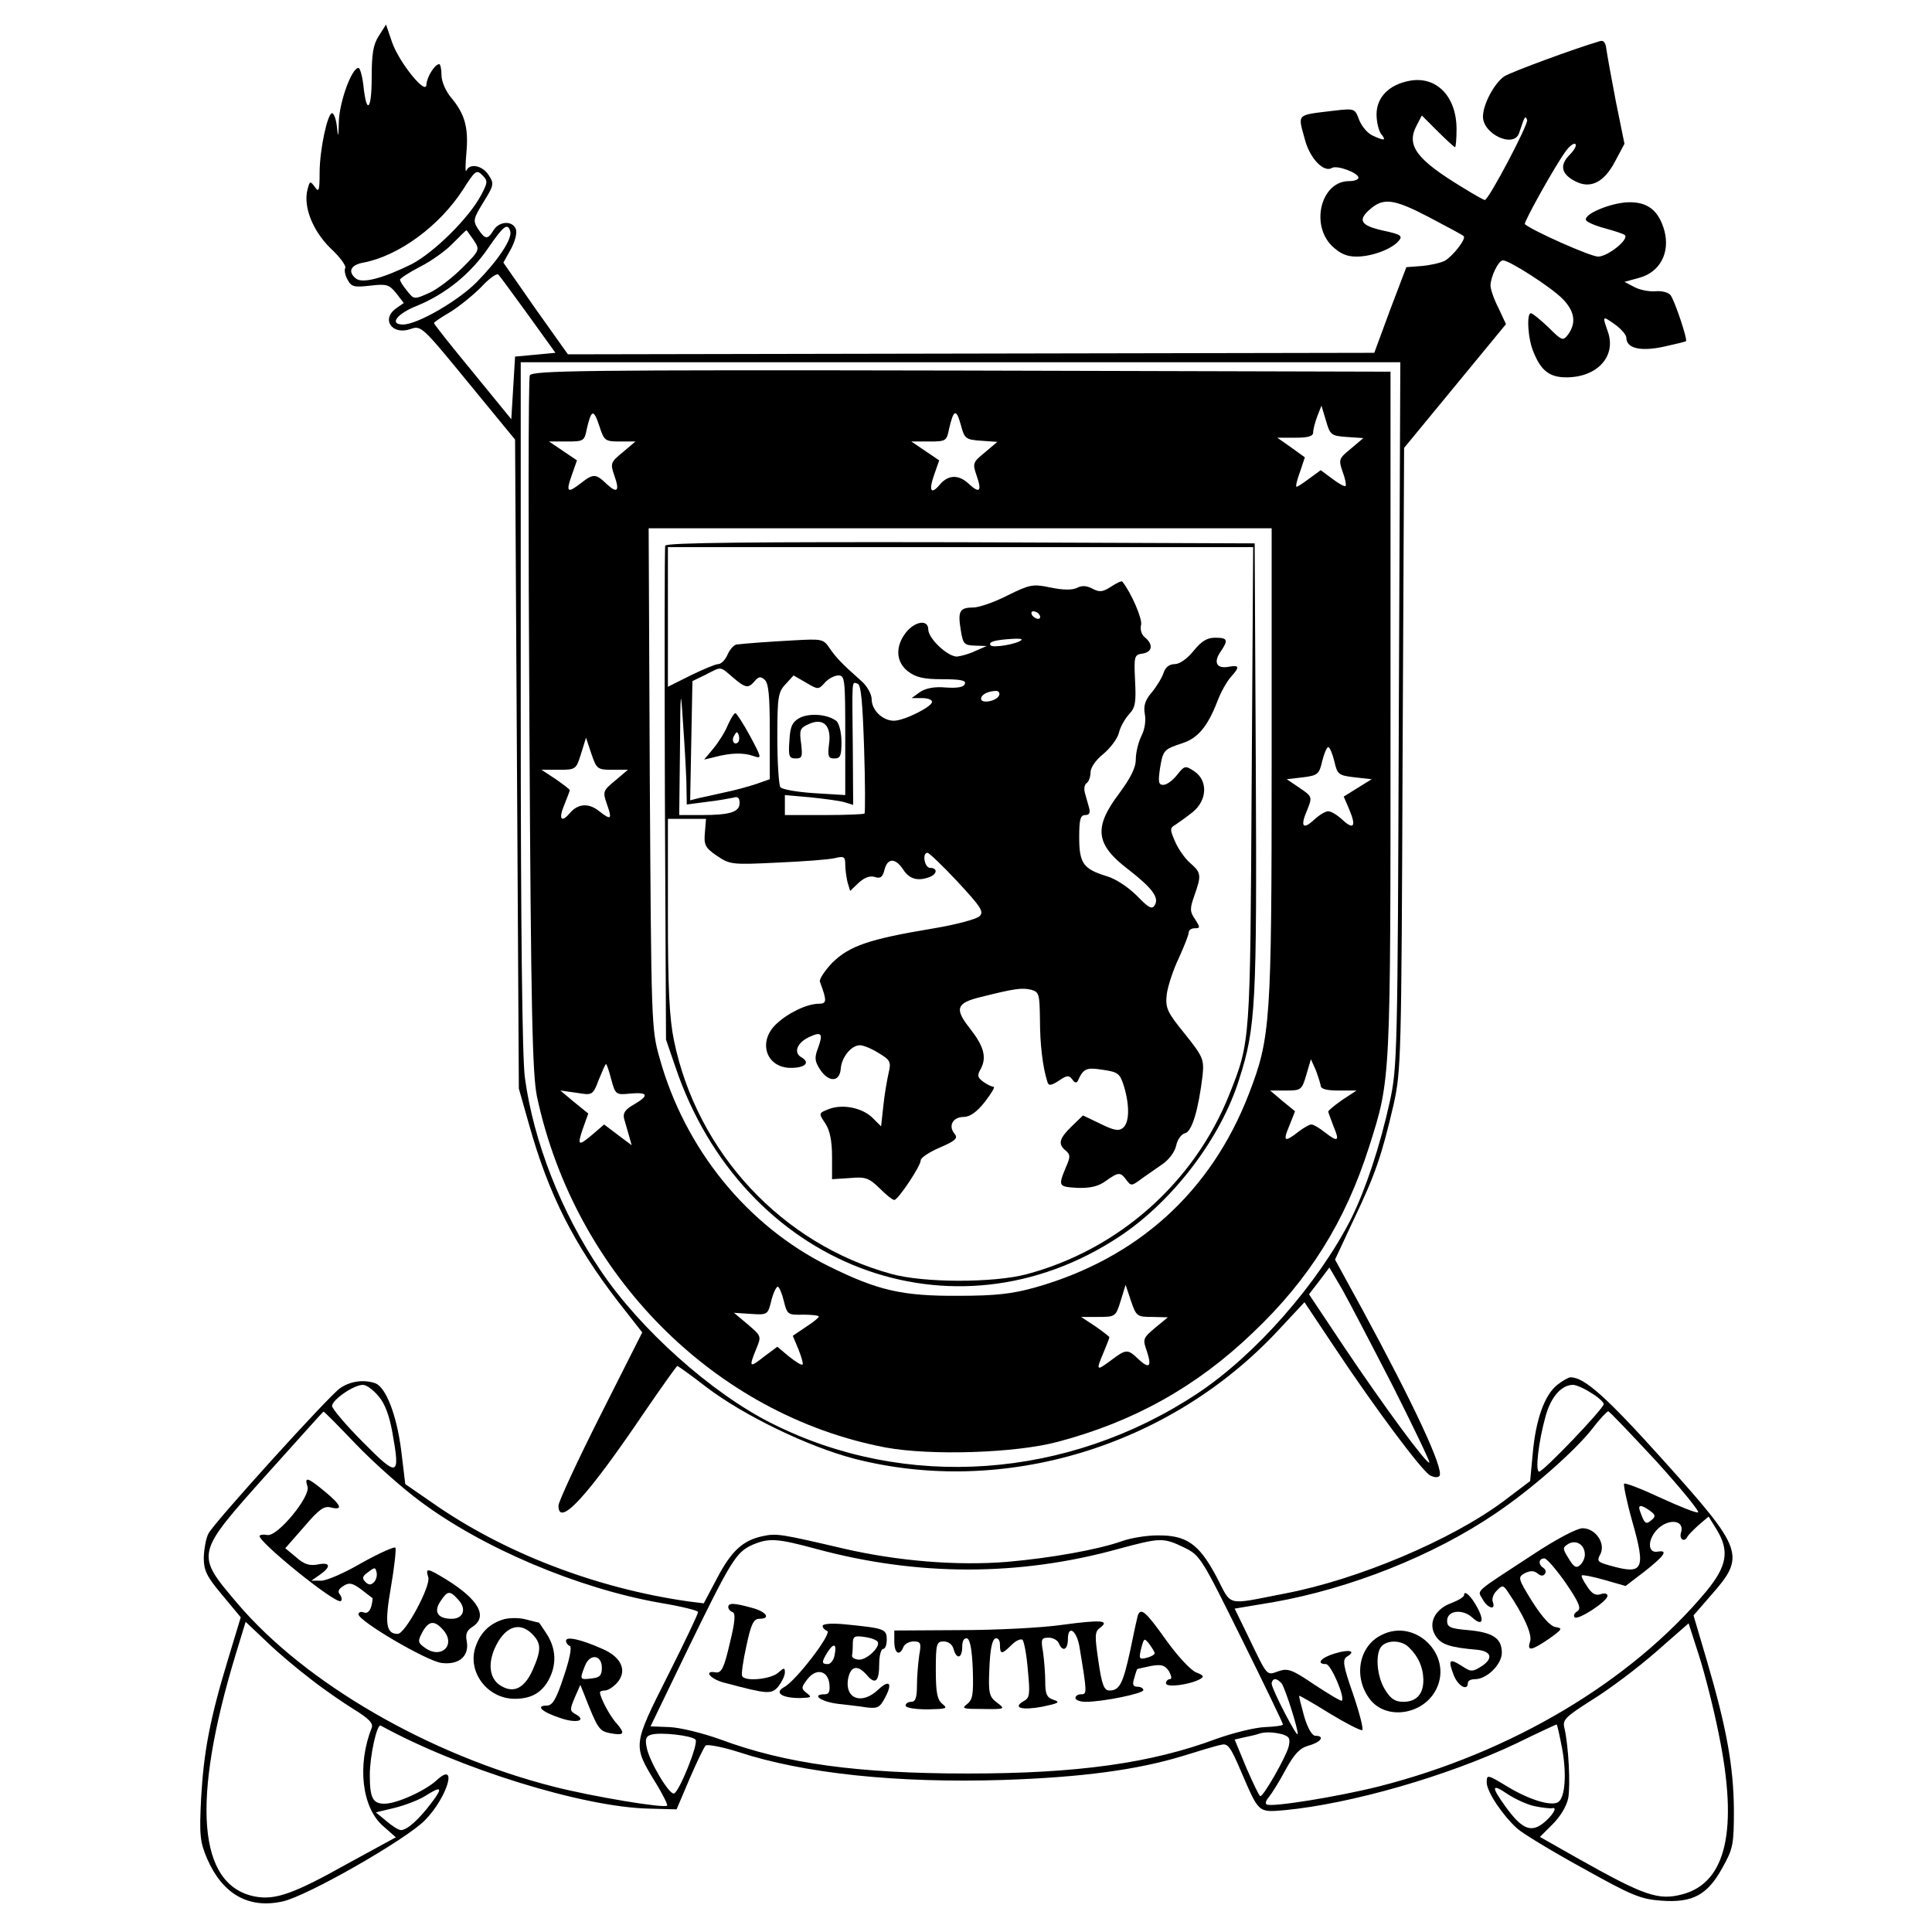 <?xml version="1.0" standalone="no"?>
<!DOCTYPE svg PUBLIC "-//W3C//DTD SVG 20010904//EN"
 "http://www.w3.org/TR/2001/REC-SVG-20010904/DTD/svg10.dtd">
<svg version="1.0" xmlns="http://www.w3.org/2000/svg"
 width="512pt" height="512pt" viewBox="0 0 512 512"
 preserveAspectRatio="xMidYMid meet">
<g transform="translate(0,512) scale(0.1,-0.1)"
fill="#000000" stroke="none">
<path d="M1004 5025 c-15 -23 -19 -47 -19 -112 0 -86 -14 -98 -22 -19 -3 25
-9 46 -13 46 -18 0 -50 -89 -52 -141 -1 -43 -2 -46 -5 -16 -2 20 -8 37 -13 37
-12 0 -33 -97 -33 -158 0 -48 -2 -53 -13 -37 -12 16 -13 16 -19 -7 -12 -46 14
-110 61 -156 25 -23 42 -47 39 -52 -3 -5 -1 -19 6 -31 10 -19 17 -21 60 -16
44 5 50 3 69 -20 l20 -26 -20 -14 c-41 -29 -11 -72 38 -55 28 10 31 7 153
-142 l124 -151 5 -860 5 -860 27 -95 c52 -186 119 -317 235 -468 l65 -83 -111
-220 c-61 -121 -111 -229 -111 -239 0 -59 76 23 228 248 46 67 85 122 87 122
2 0 37 -25 77 -56 100 -76 270 -158 393 -190 395 -101 835 32 1122 340 l70 75
78 -117 c109 -164 233 -330 255 -342 12 -6 21 -6 25 -1 11 19 -66 185 -207
445 l-70 128 50 107 c57 119 74 170 105 303 20 90 21 121 24 917 l4 824 135
164 135 164 -20 43 c-12 23 -21 50 -21 59 0 23 21 67 33 67 17 0 126 -70 157
-101 33 -33 38 -64 16 -95 -14 -18 -16 -18 -53 19 -21 20 -42 37 -46 37 -12 0
-8 -69 7 -103 20 -50 43 -67 87 -67 82 0 133 56 110 121 -15 43 -15 43 19 19
17 -12 30 -28 30 -35 0 -28 37 -37 98 -24 31 7 58 13 60 15 5 3 -30 108 -41
122 -5 7 -24 12 -41 10 -17 -1 -42 4 -56 12 l-25 13 40 11 c54 15 81 66 66
124 -15 54 -44 77 -95 76 -46 -1 -119 -31 -113 -47 1 -5 24 -15 50 -22 26 -7
50 -15 53 -18 12 -11 -45 -57 -71 -57 -20 0 -175 69 -194 86 -4 4 83 160 109
194 10 14 22 22 25 18 4 -3 -3 -16 -15 -28 -27 -27 -23 -50 12 -69 41 -23 78
-6 108 51 l25 47 -23 113 c-12 62 -23 124 -25 138 -2 17 -7 24 -17 21 -71 -21
-233 -81 -253 -93 -27 -18 -57 -75 -57 -107 0 -47 83 -85 96 -43 15 45 16 47
21 34 4 -11 -102 -212 -112 -212 -3 0 -28 14 -57 32 -124 75 -152 112 -124
165 l14 27 42 -42 c23 -23 44 -42 46 -42 2 0 4 21 4 48 0 86 -53 141 -124 128
-55 -10 -88 -44 -88 -89 0 -21 6 -44 12 -52 15 -18 9 -19 -23 -4 -13 6 -28 24
-35 41 -11 30 -12 31 -64 25 -106 -13 -99 -6 -79 -80 14 -49 50 -85 71 -72 13
8 70 -13 70 -26 0 -5 -11 -9 -25 -9 -73 0 -103 -113 -46 -171 22 -21 39 -29
66 -29 41 0 94 20 112 42 11 13 5 17 -42 27 -58 13 -67 27 -37 54 37 34 64 31
158 -18 49 -26 91 -48 93 -51 7 -7 -29 -53 -50 -65 -12 -6 -39 -12 -62 -14
l-40 -3 -43 -113 -42 -114 -1068 -2 -1069 -2 -86 121 -85 122 20 36 c11 20 17
44 13 53 -9 23 -44 21 -59 -3 -16 -26 -22 -25 -41 3 -14 22 -13 27 14 71 28
45 29 49 14 72 -17 26 -50 32 -59 12 -3 -7 -3 14 0 47 6 67 -4 103 -41 147
-14 17 -25 42 -25 59 0 16 -3 29 -6 29 -12 0 -33 -35 -34 -54 0 -31 -72 58
-91 112 l-16 47 -19 -30z m271 -422 c-33 -62 -125 -152 -184 -183 -77 -38
-131 -52 -148 -38 -22 18 -14 36 20 42 94 18 202 97 265 195 31 49 35 52 50
37 15 -15 15 -19 -3 -53z m77 -95 c7 -20 -32 -78 -89 -136 -50 -50 -157 -112
-195 -112 -38 0 -16 29 38 50 75 31 141 84 188 153 40 58 51 67 58 45z m-97
-24 c17 -26 17 -27 -30 -74 -26 -26 -65 -56 -87 -66 -40 -18 -41 -18 -59 5
-11 13 -19 26 -19 30 0 3 24 19 53 34 30 15 69 43 87 62 19 19 35 35 36 35 1
0 9 -12 19 -26z m145 -199 l72 -100 -53 -5 -54 -5 -5 -83 -5 -83 -102 125
c-57 69 -103 127 -103 130 0 2 19 15 43 29 23 14 60 44 82 66 21 23 42 38 46
33 4 -4 39 -52 79 -107z m2307 -1057 c-3 -901 -4 -936 -24 -1028 -26 -118 -64
-232 -102 -309 -88 -173 -254 -362 -408 -464 -343 -227 -773 -258 -1128 -79
-158 79 -349 249 -454 406 -103 152 -177 340 -200 510 -7 51 -11 394 -11 987
l0 909 1165 0 1166 0 -4 -932z m-16 -1781 c55 -109 99 -201 97 -203 -6 -6
-119 147 -227 308 l-92 138 27 35 27 36 34 -58 c18 -32 78 -147 134 -256z"/>
<path d="M1404 4125 c-4 -8 -4 -426 -1 -928 4 -762 8 -924 20 -983 101 -472
471 -844 924 -930 119 -22 344 -15 456 15 201 53 368 146 517 289 150 142 245
295 308 492 58 183 57 166 57 1150 l0 905 -1138 3 c-1007 2 -1138 0 -1143 -13z
m2165 -163 l44 -3 -33 -28 c-32 -26 -33 -29 -22 -61 7 -18 10 -35 8 -38 -3 -2
-18 6 -35 19 l-31 23 -30 -22 c-16 -12 -31 -22 -34 -22 -3 0 1 18 9 39 l13 39
-36 26 -37 26 48 0 c34 0 47 4 47 14 0 8 5 27 11 43 l11 28 12 -40 c11 -38 14
-40 55 -43z m-1926 -12 l41 0 -33 -28 c-33 -27 -34 -30 -23 -62 15 -42 8 -49
-21 -22 -28 27 -35 27 -67 2 -36 -28 -41 -25 -25 20 l14 40 -37 25 -37 25 47
0 c44 0 47 1 53 33 12 52 18 54 33 9 13 -40 15 -42 55 -42z m957 2 l43 -3 -33
-28 c-32 -26 -33 -29 -22 -61 15 -43 8 -49 -22 -21 -26 24 -54 23 -76 -4 -23
-27 -29 -15 -15 25 l14 40 -37 25 -37 25 47 0 c44 0 47 1 53 33 12 52 19 55
31 12 10 -38 13 -40 54 -43z m770 -856 c0 -685 -3 -726 -60 -874 -100 -260
-295 -437 -567 -514 -61 -17 -105 -22 -203 -22 -149 -1 -214 14 -345 79 -215
107 -380 310 -447 551 -22 77 -22 94 -26 742 l-3 662 825 0 826 0 0 -624z
m-1747 -16 l41 0 -33 -28 c-33 -27 -34 -30 -23 -62 15 -42 12 -45 -21 -19 -28
22 -56 19 -77 -6 -23 -27 -30 -15 -15 21 8 20 15 38 15 40 0 2 -17 15 -37 29
l-38 25 46 0 c45 0 46 1 59 43 l13 42 14 -42 c14 -41 16 -43 56 -43z m1913 23
c8 -36 12 -38 54 -43 l45 -5 -37 -23 -37 -23 15 -35 c19 -45 11 -54 -19 -26
-13 12 -29 22 -37 22 -8 0 -24 -10 -37 -22 -30 -28 -38 -19 -19 25 14 35 14
36 -20 59 l-34 23 43 5 c39 5 43 8 51 43 5 20 12 37 16 37 4 0 11 -17 16 -37z
m-36 -860 c0 -9 16 -13 47 -13 l48 0 -38 -25 c-20 -14 -37 -28 -37 -31 0 -2 7
-20 14 -39 17 -40 12 -43 -24 -15 -14 11 -29 20 -35 20 -5 0 -21 -9 -35 -20
-36 -28 -41 -25 -23 17 l15 38 -33 27 -33 28 41 0 c41 0 43 1 55 42 l12 41 13
-29 c6 -16 12 -35 13 -41z m-1880 16 c11 -40 12 -41 51 -37 47 4 50 -5 9 -29
-23 -13 -30 -23 -26 -38 3 -11 9 -31 13 -45 l7 -25 -36 27 -37 28 -29 -25
c-40 -34 -43 -32 -27 15 l14 39 -37 30 -37 31 43 -6 c42 -7 43 -7 59 35 9 22
17 41 19 41 2 0 8 -18 14 -41z m457 -586 c9 -37 11 -38 51 -37 23 0 42 -2 42
-5 0 -3 -16 -16 -35 -28 l-34 -23 15 -36 c8 -20 13 -38 11 -40 -3 -3 -18 7
-36 21 l-31 26 -35 -26 c-39 -31 -41 -29 -21 20 14 34 14 34 -22 65 l-37 31
45 -3 c44 -3 45 -2 54 35 5 20 13 37 17 37 4 0 11 -17 16 -37z m976 -43 l42
-1 -34 -28 c-32 -27 -33 -30 -22 -61 14 -42 7 -49 -22 -22 -29 28 -33 27 -74
-4 -38 -28 -39 -27 -18 23 8 19 15 37 15 39 0 2 -17 15 -37 29 l-38 25 46 0
c45 0 46 1 59 43 l13 42 14 -42 c14 -41 16 -43 56 -43z"/>
<path d="M1763 3674 c-2 -6 -2 -303 -1 -660 l3 -649 24 -70 c178 -531 737
-745 1179 -451 140 93 267 259 316 416 44 137 47 198 44 828 l-3 592 -779 3
c-550 1 -780 -1 -783 -9z m1554 -636 c-4 -682 -3 -677 -59 -818 -93 -234 -294
-412 -538 -477 -88 -23 -272 -23 -358 1 -289 79 -515 321 -576 619 -12 58 -16
138 -16 332 l0 255 50 0 51 0 -3 -37 c-3 -32 1 -40 32 -61 34 -23 39 -24 160
-18 69 3 137 8 153 12 24 6 27 3 27 -17 0 -13 3 -34 6 -47 l7 -23 22 21 c15
14 30 20 43 16 15 -5 21 -1 26 19 8 32 29 32 50 0 16 -25 39 -31 70 -19 20 8
21 24 1 24 -15 0 -22 40 -7 40 4 0 40 -34 80 -77 62 -67 70 -79 58 -91 -8 -8
-65 -23 -126 -33 -168 -28 -219 -46 -264 -90 -21 -22 -36 -45 -33 -51 19 -51
18 -58 -3 -58 -31 0 -81 -24 -112 -53 -51 -47 -28 -117 38 -117 38 0 52 14 28
28 -22 12 -12 39 21 54 32 15 37 9 23 -29 -10 -26 -9 -35 5 -57 23 -35 52 -34
55 1 2 31 28 63 51 63 9 0 31 -9 50 -21 30 -18 33 -23 26 -52 -4 -18 -11 -57
-14 -87 l-6 -55 -22 22 c-27 27 -79 38 -116 24 -28 -11 -28 -11 -10 -38 12
-18 18 -46 18 -88 l0 -60 47 3 c42 4 51 0 79 -27 17 -17 34 -31 39 -31 10 0
70 90 70 105 0 7 23 22 51 34 42 18 48 25 39 36 -18 21 -5 45 24 45 16 0 35
13 56 40 17 22 28 40 23 40 -5 0 -17 6 -27 13 -16 12 -17 17 -6 36 15 30 7 59
-30 106 -41 52 -36 67 30 83 88 22 108 25 133 19 21 -6 22 -12 23 -79 0 -64 7
-126 20 -166 3 -10 10 -9 30 4 22 15 27 15 36 3 5 -8 11 -10 14 -4 15 33 22
37 66 30 42 -6 46 -10 57 -45 15 -51 14 -95 -3 -109 -11 -9 -24 -7 -60 11
l-46 22 -30 -29 c-33 -32 -37 -47 -16 -64 13 -11 13 -17 0 -46 -20 -49 -19
-50 32 -53 33 -1 55 4 74 18 34 24 39 25 55 3 12 -16 14 -16 36 0 13 10 39 27
57 40 20 13 35 34 39 51 3 16 14 31 24 33 18 5 35 62 46 153 4 42 2 49 -47
110 -47 58 -52 68 -48 105 3 22 17 65 32 96 14 31 26 61 26 67 0 7 7 12 16 12
15 0 15 2 1 24 -14 20 -14 28 -2 62 19 54 19 61 -11 87 -14 12 -32 38 -40 57
-14 32 -14 36 2 45 9 6 30 21 45 33 39 32 40 84 4 108 -24 16 -26 15 -46 -10
-11 -14 -27 -26 -36 -26 -13 0 -14 8 -9 43 8 49 10 51 58 67 42 13 68 44 94
111 9 24 25 53 36 65 24 27 23 32 -6 27 -31 -6 -41 11 -22 39 22 32 20 38 -14
38 -21 0 -36 -9 -57 -35 -17 -21 -37 -35 -50 -35 -14 0 -24 -8 -29 -22 -4 -13
-18 -36 -31 -52 -19 -22 -23 -37 -19 -59 3 -16 0 -40 -9 -57 -8 -16 -15 -44
-15 -62 0 -23 -14 -50 -45 -92 -67 -89 -62 -134 25 -200 63 -49 83 -75 70 -95
-7 -12 -16 -7 -47 25 -23 23 -56 45 -80 52 -62 19 -73 34 -73 103 0 47 3 59
16 59 11 0 14 6 10 20 -3 11 -8 29 -11 39 -3 11 -1 22 5 26 5 3 10 16 10 28 0
13 14 33 34 49 18 15 37 40 41 55 3 15 16 38 27 50 17 18 19 32 16 90 -3 64
-2 68 20 71 26 4 29 24 6 43 -9 7 -13 21 -10 33 4 16 -27 87 -50 115 -2 2 -15
-4 -30 -14 -22 -14 -30 -15 -49 -5 -15 8 -28 9 -41 2 -13 -6 -36 -6 -70 1 -47
10 -55 8 -114 -21 -35 -18 -76 -32 -91 -32 -36 0 -41 -10 -33 -59 6 -38 9 -41
38 -42 l31 -1 -30 -13 c-16 -8 -39 -14 -49 -15 -25 0 -76 48 -76 72 0 27 -35
22 -59 -8 -29 -37 -27 -78 5 -103 21 -16 41 -21 91 -21 47 0 64 -3 60 -12 -2
-9 -19 -12 -50 -10 -31 3 -54 -2 -69 -12 l-22 -16 27 0 c15 0 27 -4 27 -10 0
-13 -74 -50 -101 -50 -30 0 -59 28 -59 57 0 13 -12 35 -27 48 -52 46 -68 63
-85 88 -16 24 -21 24 -95 20 -70 -4 -114 -7 -151 -11 -7 -1 -18 -13 -24 -27
-6 -14 -17 -25 -25 -25 -7 0 -40 -14 -73 -30 l-60 -30 0 185 0 185 776 0 775
0 -4 -632z m-562 452 c3 -5 2 -10 -4 -10 -5 0 -13 5 -16 10 -3 6 -2 10 4 10 5
0 13 -4 16 -10z m-48 -66 c-11 -11 -77 -22 -82 -14 -6 9 10 14 58 17 17 1 27
0 24 -3z m-765 -99 c34 -29 41 -30 58 -10 10 12 16 13 26 4 11 -9 14 -43 14
-138 l0 -126 -37 -13 c-21 -7 -58 -17 -83 -22 -25 -6 -55 -12 -68 -15 l-23 -6
3 158 3 158 35 17 c43 22 37 23 72 -7z m244 -14 c9 10 25 19 36 19 17 0 18
-11 18 -158 l0 -159 -82 5 c-46 3 -86 10 -90 16 -4 6 -8 65 -8 130 0 109 2
122 22 143 l21 23 33 -19 c32 -19 33 -19 50 0z m104 -175 c3 -92 3 -170 1
-172 -2 -2 -51 -4 -108 -4 l-103 0 0 26 0 27 68 -6 c37 -4 77 -9 90 -13 l23
-7 -1 154 c-2 186 -3 172 13 167 9 -3 13 -51 17 -172z m-471 -89 l1 -59 53 7
c28 3 60 9 70 11 12 4 17 0 17 -14 0 -24 -25 -32 -102 -32 l-58 0 2 173 c1
163 2 167 8 72 4 -55 8 -126 9 -158z m829 231 c-5 -16 -48 -24 -48 -10 0 11
17 20 38 21 8 1 12 -5 10 -11z"/>
<path d="M1929 3199 c-7 -18 -24 -45 -38 -62 l-25 -30 29 7 c42 11 76 12 103
2 21 -7 21 -5 -10 53 -18 33 -36 61 -39 61 -4 0 -12 -14 -20 -31z m27 -46
c-10 -10 -19 5 -10 18 6 11 8 11 12 0 2 -7 1 -15 -2 -18z"/>
<path d="M2120 3218 c-20 -11 -26 -22 -28 -61 -3 -41 -1 -47 17 -47 17 0 18 5
14 40 -5 35 -3 41 20 51 39 18 61 -4 54 -53 -4 -32 -2 -38 14 -38 16 0 19 7
19 44 0 24 -6 48 -13 55 -23 18 -70 22 -97 9z"/>
<path d="M4127 1450 c-34 -27 -57 -92 -65 -181 l-7 -74 -70 -53 c-138 -103
-386 -208 -580 -245 -160 -31 -139 -36 -182 46 -46 86 -79 109 -156 108 -29 0
-71 -7 -93 -15 -65 -23 -190 -45 -304 -55 -134 -11 -291 2 -434 35 -167 39
-178 41 -215 33 -52 -11 -83 -39 -121 -112 l-35 -66 -40 5 c-247 35 -492 130
-680 262 l-71 49 -11 91 c-12 92 -40 165 -68 176 -30 11 -67 6 -94 -13 -31
-22 -330 -352 -348 -384 -7 -12 -12 -41 -13 -64 0 -35 7 -50 49 -100 l49 -59
-33 -109 c-49 -161 -65 -247 -72 -370 -5 -99 -3 -116 16 -161 41 -94 110 -133
200 -113 65 14 327 164 377 215 60 61 89 160 31 106 -29 -27 -105 -62 -138
-62 -31 0 -39 15 -39 76 0 50 19 137 29 131 207 -114 536 -216 710 -220 l74
-2 34 80 c19 44 38 84 43 89 4 4 43 -3 87 -17 173 -57 420 -83 703 -74 209 7
354 27 473 63 45 14 91 28 103 30 18 5 25 -5 54 -73 47 -109 44 -106 116 -100
175 17 430 90 613 177 57 28 105 50 106 50 2 0 8 -29 15 -65 12 -66 8 -129
-11 -141 -19 -11 -75 6 -132 40 -56 34 -57 34 -57 12 0 -24 42 -87 81 -122 13
-12 90 -59 172 -104 131 -73 154 -83 210 -87 83 -6 122 15 162 88 28 50 30 61
30 154 -1 113 -19 215 -71 392 l-36 122 46 53 c93 105 87 121 -125 357 -152
169 -210 221 -247 221 -5 0 -21 -9 -35 -20z m-3124 -30 c17 -19 29 -52 37 -97
21 -117 15 -119 -78 -25 -45 45 -82 89 -82 96 0 16 57 56 82 56 9 0 27 -13 41
-30z m3213 9 c19 -11 34 -25 34 -30 0 -12 -160 -179 -171 -179 -11 0 -2 79 17
147 14 51 42 83 73 83 7 0 29 -9 47 -21z m-3274 -135 c46 -48 121 -115 168
-150 167 -126 423 -234 641 -272 54 -9 99 -20 99 -24 0 -5 -36 -81 -81 -170
-92 -183 -92 -183 -33 -280 20 -32 34 -61 32 -63 -7 -8 -198 24 -300 50 -330
84 -659 274 -839 486 -112 132 -112 129 79 343 81 90 148 165 149 165 2 1 40
-38 85 -85z m3447 -46 c66 -73 116 -134 111 -136 -5 -2 -50 16 -100 39 -49 23
-93 40 -96 37 -2 -3 7 -48 22 -101 36 -127 29 -141 -59 -116 -33 9 -36 12 -26
30 15 29 -13 69 -47 69 -15 0 -70 -29 -132 -70 -159 -104 -147 -93 -133 -118
13 -24 36 -31 27 -7 -3 8 2 22 11 30 14 15 17 14 28 -2 43 -63 66 -114 60
-133 -9 -27 3 -25 50 7 35 25 37 28 18 31 -14 2 -35 25 -62 67 -39 63 -39 65
-20 76 15 7 24 7 34 -1 8 -7 15 -7 19 -1 4 5 2 12 -4 16 -14 9 -13 25 3 25 6
0 32 -30 57 -66 36 -53 41 -67 30 -74 -8 -5 -11 -12 -7 -16 8 -9 87 42 87 57
0 6 -8 8 -19 4 -13 -4 -23 2 -35 21 -10 14 -16 27 -14 29 2 2 29 -3 60 -12
l56 -16 51 39 c52 41 63 57 34 52 -28 -5 -27 34 1 61 30 28 71 22 61 -10 -6
-18 9 -28 17 -11 2 4 15 17 29 30 l27 23 21 -34 c35 -57 28 -97 -27 -164 -199
-239 -517 -428 -867 -517 -107 -27 -285 -56 -298 -48 -5 2 -2 11 6 20 8 10 28
42 44 72 23 42 37 57 61 64 33 9 44 26 18 26 -9 0 -21 21 -30 52 -8 29 -14 53
-13 54 1 1 38 -20 81 -47 43 -26 82 -46 86 -44 4 2 -7 45 -24 95 -27 77 -29
92 -16 100 25 15 6 20 -33 8 -37 -11 -50 -28 -23 -28 13 0 51 -88 42 -97 -2
-2 -34 17 -72 42 -59 40 -71 45 -96 36 -32 -11 -28 -16 -79 90 l-37 76 102 17
c204 36 424 123 589 235 94 63 211 166 257 225 19 25 38 45 42 46 3 0 60 -60
127 -132z m-16 -132 c15 -11 15 -15 3 -25 -14 -12 -18 -9 -29 22 -8 20 1 21
26 3z m-2209 -101 c266 -72 535 -73 799 0 112 30 119 31 175 4 43 -21 46 -27
153 -243 60 -121 109 -223 109 -226 0 -3 -21 -6 -48 -7 -26 -1 -83 -15 -128
-31 -174 -65 -370 -92 -659 -92 -291 0 -483 26 -655 90 -47 17 -108 32 -136
33 l-50 2 99 205 c114 234 128 257 171 276 44 19 66 17 170 -11z m2036 -15 c0
-10 -6 -22 -13 -28 -10 -9 -17 -4 -30 18 -17 27 -16 29 0 39 21 11 43 -3 43
-29z m-3375 -331 c33 -26 84 -61 113 -79 39 -24 52 -37 47 -49 -39 -99 -26
-211 30 -260 l34 -30 -130 -71 c-141 -79 -190 -96 -243 -86 -152 29 -170 252
-51 643 l26 85 57 -54 c31 -30 84 -74 117 -99z m3730 -145 c52 -253 20 -393
-96 -424 -64 -17 -100 -5 -281 97 l-97 55 34 34 c20 20 37 48 41 69 6 35 1
137 -10 185 -6 22 2 30 73 75 44 27 120 84 168 126 l88 77 28 -87 c15 -47 39
-141 52 -207z m-1158 134 c10 -16 43 -119 42 -133 0 -14 -68 117 -69 133 0 6
4 12 9 12 6 0 13 -6 18 -12z m-1554 -148 c10 -8 -44 -141 -57 -143 -13 -3 -65
85 -72 121 -5 24 -2 31 12 35 24 7 106 -2 117 -13z m1555 14 c19 -6 22 -11 17
-33 -7 -27 -66 -131 -75 -131 -3 0 -19 34 -37 75 l-31 75 26 6 c15 3 32 7 37
9 17 6 39 5 63 -1z m671 -191 c20 -4 40 -6 44 -5 17 5 0 -22 -25 -41 -32 -24
-56 -13 -98 45 -39 54 -38 63 6 33 20 -13 52 -28 73 -32z m-2925 10 c-34 -45
-64 -72 -81 -73 -7 0 -24 11 -39 24 l-28 23 50 12 c28 7 64 21 80 31 44 28 49
24 18 -17z"/>
<path d="M815 1180 c8 -26 -79 -132 -106 -128 -10 2 -19 1 -21 -2 -7 -13 201
-182 215 -173 4 2 3 10 -2 17 -7 8 -4 15 9 23 15 10 24 8 47 -9 15 -12 29 -22
30 -23 1 0 0 -10 -3 -22 -4 -13 -11 -20 -20 -16 -8 3 -14 0 -14 -5 0 -18 181
-124 220 -129 46 -6 74 18 67 57 -4 19 0 29 14 38 43 27 19 72 -68 126 -51 31
-56 32 -48 6 7 -23 -61 -150 -81 -150 -31 0 -35 27 -18 124 9 52 14 99 12 104
-1 5 -41 -13 -88 -39 -46 -27 -96 -49 -110 -48 l-25 0 23 16 c30 21 28 34 -6
27 -21 -4 -36 0 -57 19 l-29 24 50 57 c39 46 53 56 71 51 33 -8 28 6 -17 43
-45 37 -54 40 -45 12z m176 -253 c-8 -8 -14 -8 -23 1 -9 9 -8 15 8 26 17 13
19 13 22 -1 2 -8 -1 -20 -7 -26z m224 -47 c22 -24 13 -50 -18 -50 -36 0 -49
18 -30 46 19 29 25 30 48 4z m-41 -79 c36 -40 -5 -80 -49 -47 -18 13 -18 17
-6 40 17 31 32 33 55 7z"/>
<path d="M1336 829 c-38 -11 -63 -35 -76 -74 -22 -66 32 -137 104 -137 44 0
72 16 91 52 20 39 19 79 -5 118 -11 17 -21 32 -22 32 -2 0 -17 4 -33 8 -17 5
-43 5 -59 1z m74 -39 c25 -25 25 -43 1 -97 -22 -48 -51 -62 -86 -39 -29 19
-33 61 -10 106 26 51 63 62 95 30z"/>
<path d="M1500 772 c0 -6 5 -12 10 -14 6 -2 0 -34 -16 -81 -20 -61 -30 -77
-45 -77 -31 0 -13 -17 36 -33 43 -15 72 -7 39 11 -14 8 -14 12 -1 43 l15 34
10 -25 c36 -92 40 -97 68 -103 38 -7 42 -2 18 26 -18 19 -44 69 -44 82 0 3 6
5 13 5 8 0 22 9 32 20 28 31 13 68 -38 90 -58 26 -97 34 -97 22z m95 -72 c0
-20 -6 -26 -27 -28 -32 -4 -32 -3 -18 33 13 34 45 30 45 -5z"/>
<path d="M3880 893 c0 -5 -15 -14 -33 -21 -45 -16 -64 -55 -42 -88 14 -22 38
-30 109 -36 39 -4 44 -23 12 -44 -24 -15 -28 -15 -52 1 -33 21 -37 17 -22 -23
11 -30 38 -45 38 -22 0 6 8 10 19 10 31 0 71 39 71 70 0 38 -23 54 -89 60 -48
4 -56 8 -56 25 0 27 40 32 66 9 26 -24 34 -12 15 24 -16 31 -36 50 -36 35z"/>
<path d="M3661 787 c-61 -30 -75 -113 -30 -171 44 -56 143 -40 176 29 43 90
-57 188 -146 142z m73 -33 c25 -24 37 -52 38 -84 1 -39 -18 -60 -53 -60 -22 0
-34 8 -49 33 -22 36 -26 97 -8 115 17 17 54 15 72 -4z"/>
<path d="M1930 861 c0 -5 5 -11 11 -13 9 -3 7 -26 -7 -83 -15 -65 -22 -79 -37
-77 -33 6 -16 -17 21 -27 117 -31 126 -32 145 -10 9 12 17 28 17 37 0 13 -2
13 -18 -1 -19 -17 -87 -24 -95 -9 -3 4 2 40 11 80 12 57 19 72 34 72 32 0 19
19 -19 29 -47 13 -63 14 -63 2z"/>
<path d="M3015 838 c-2 -7 -11 -49 -20 -93 -19 -87 -28 -105 -55 -105 -14 0
-20 15 -29 77 -10 68 -10 79 4 89 27 20 4 22 -100 8 -55 -8 -178 -14 -272 -14
l-173 -1 0 -29 c0 -32 14 -40 24 -15 3 8 15 15 27 15 19 0 21 -4 15 -37 -3
-21 -6 -57 -6 -80 0 -32 -4 -43 -15 -43 -8 0 -15 -4 -15 -10 0 -6 26 -10 58
-10 49 1 55 2 40 14 -14 11 -18 29 -18 90 0 70 2 76 21 76 12 0 23 -8 26 -20
8 -29 23 -25 23 6 0 16 5 24 13 22 8 -3 13 -31 15 -82 2 -66 0 -80 -15 -92
-16 -12 -11 -13 42 -13 59 -1 60 0 37 17 -21 16 -23 25 -20 92 2 48 7 75 16
78 7 2 12 -5 12 -17 0 -26 5 -26 31 0 12 12 25 17 29 13 4 -5 11 -41 14 -81 6
-62 5 -73 -11 -81 -31 -18 -5 -25 49 -15 43 9 49 12 31 18 -19 6 -23 15 -23
49 0 22 -3 58 -6 79 -6 33 -4 37 15 37 12 0 24 -7 27 -15 10 -24 24 -17 24 11
0 40 24 23 31 -22 20 -121 20 -124 4 -124 -8 0 -15 -4 -15 -10 0 -5 12 -10 27
-10 46 0 153 22 153 31 0 5 -7 9 -16 9 -11 0 -14 6 -8 23 3 12 7 23 8 24 0 0
17 4 36 8 29 5 37 2 48 -14 7 -13 8 -21 2 -21 -5 0 -10 -5 -10 -11 0 -12 62
-4 90 11 12 7 10 10 -10 18 -14 5 -50 44 -80 86 -54 76 -67 87 -75 64z m45
-99 c0 -4 -9 -9 -20 -12 -22 -6 -23 -3 -14 31 6 21 7 21 20 5 7 -10 14 -21 14
-24z"/>
<path d="M2180 811 c0 -5 6 -11 12 -13 15 -5 -83 -133 -114 -149 -27 -15 -6
-29 42 -29 30 1 33 2 18 13 -15 12 -15 15 1 36 23 31 55 25 59 -12 2 -19 -1
-27 -12 -27 -37 0 -12 -19 32 -25 26 -3 62 -7 80 -10 28 -3 34 0 48 27 20 38
11 48 -19 20 -42 -40 -87 -25 -80 26 6 37 25 42 50 13 23 -27 33 -17 33 30 0
21 5 39 10 39 6 0 10 11 10 25 0 28 -7 30 -107 40 -38 4 -63 2 -63 -4z m146
-42 c8 -14 -32 -51 -52 -47 -10 1 -17 6 -16 11 1 4 2 17 2 30 0 20 4 23 30 19
17 -2 33 -8 36 -13z m-114 -34 c-2 -14 -11 -25 -18 -25 -17 0 -17 5 -2 30 17
27 26 25 20 -5z"/>
</g>
</svg>
